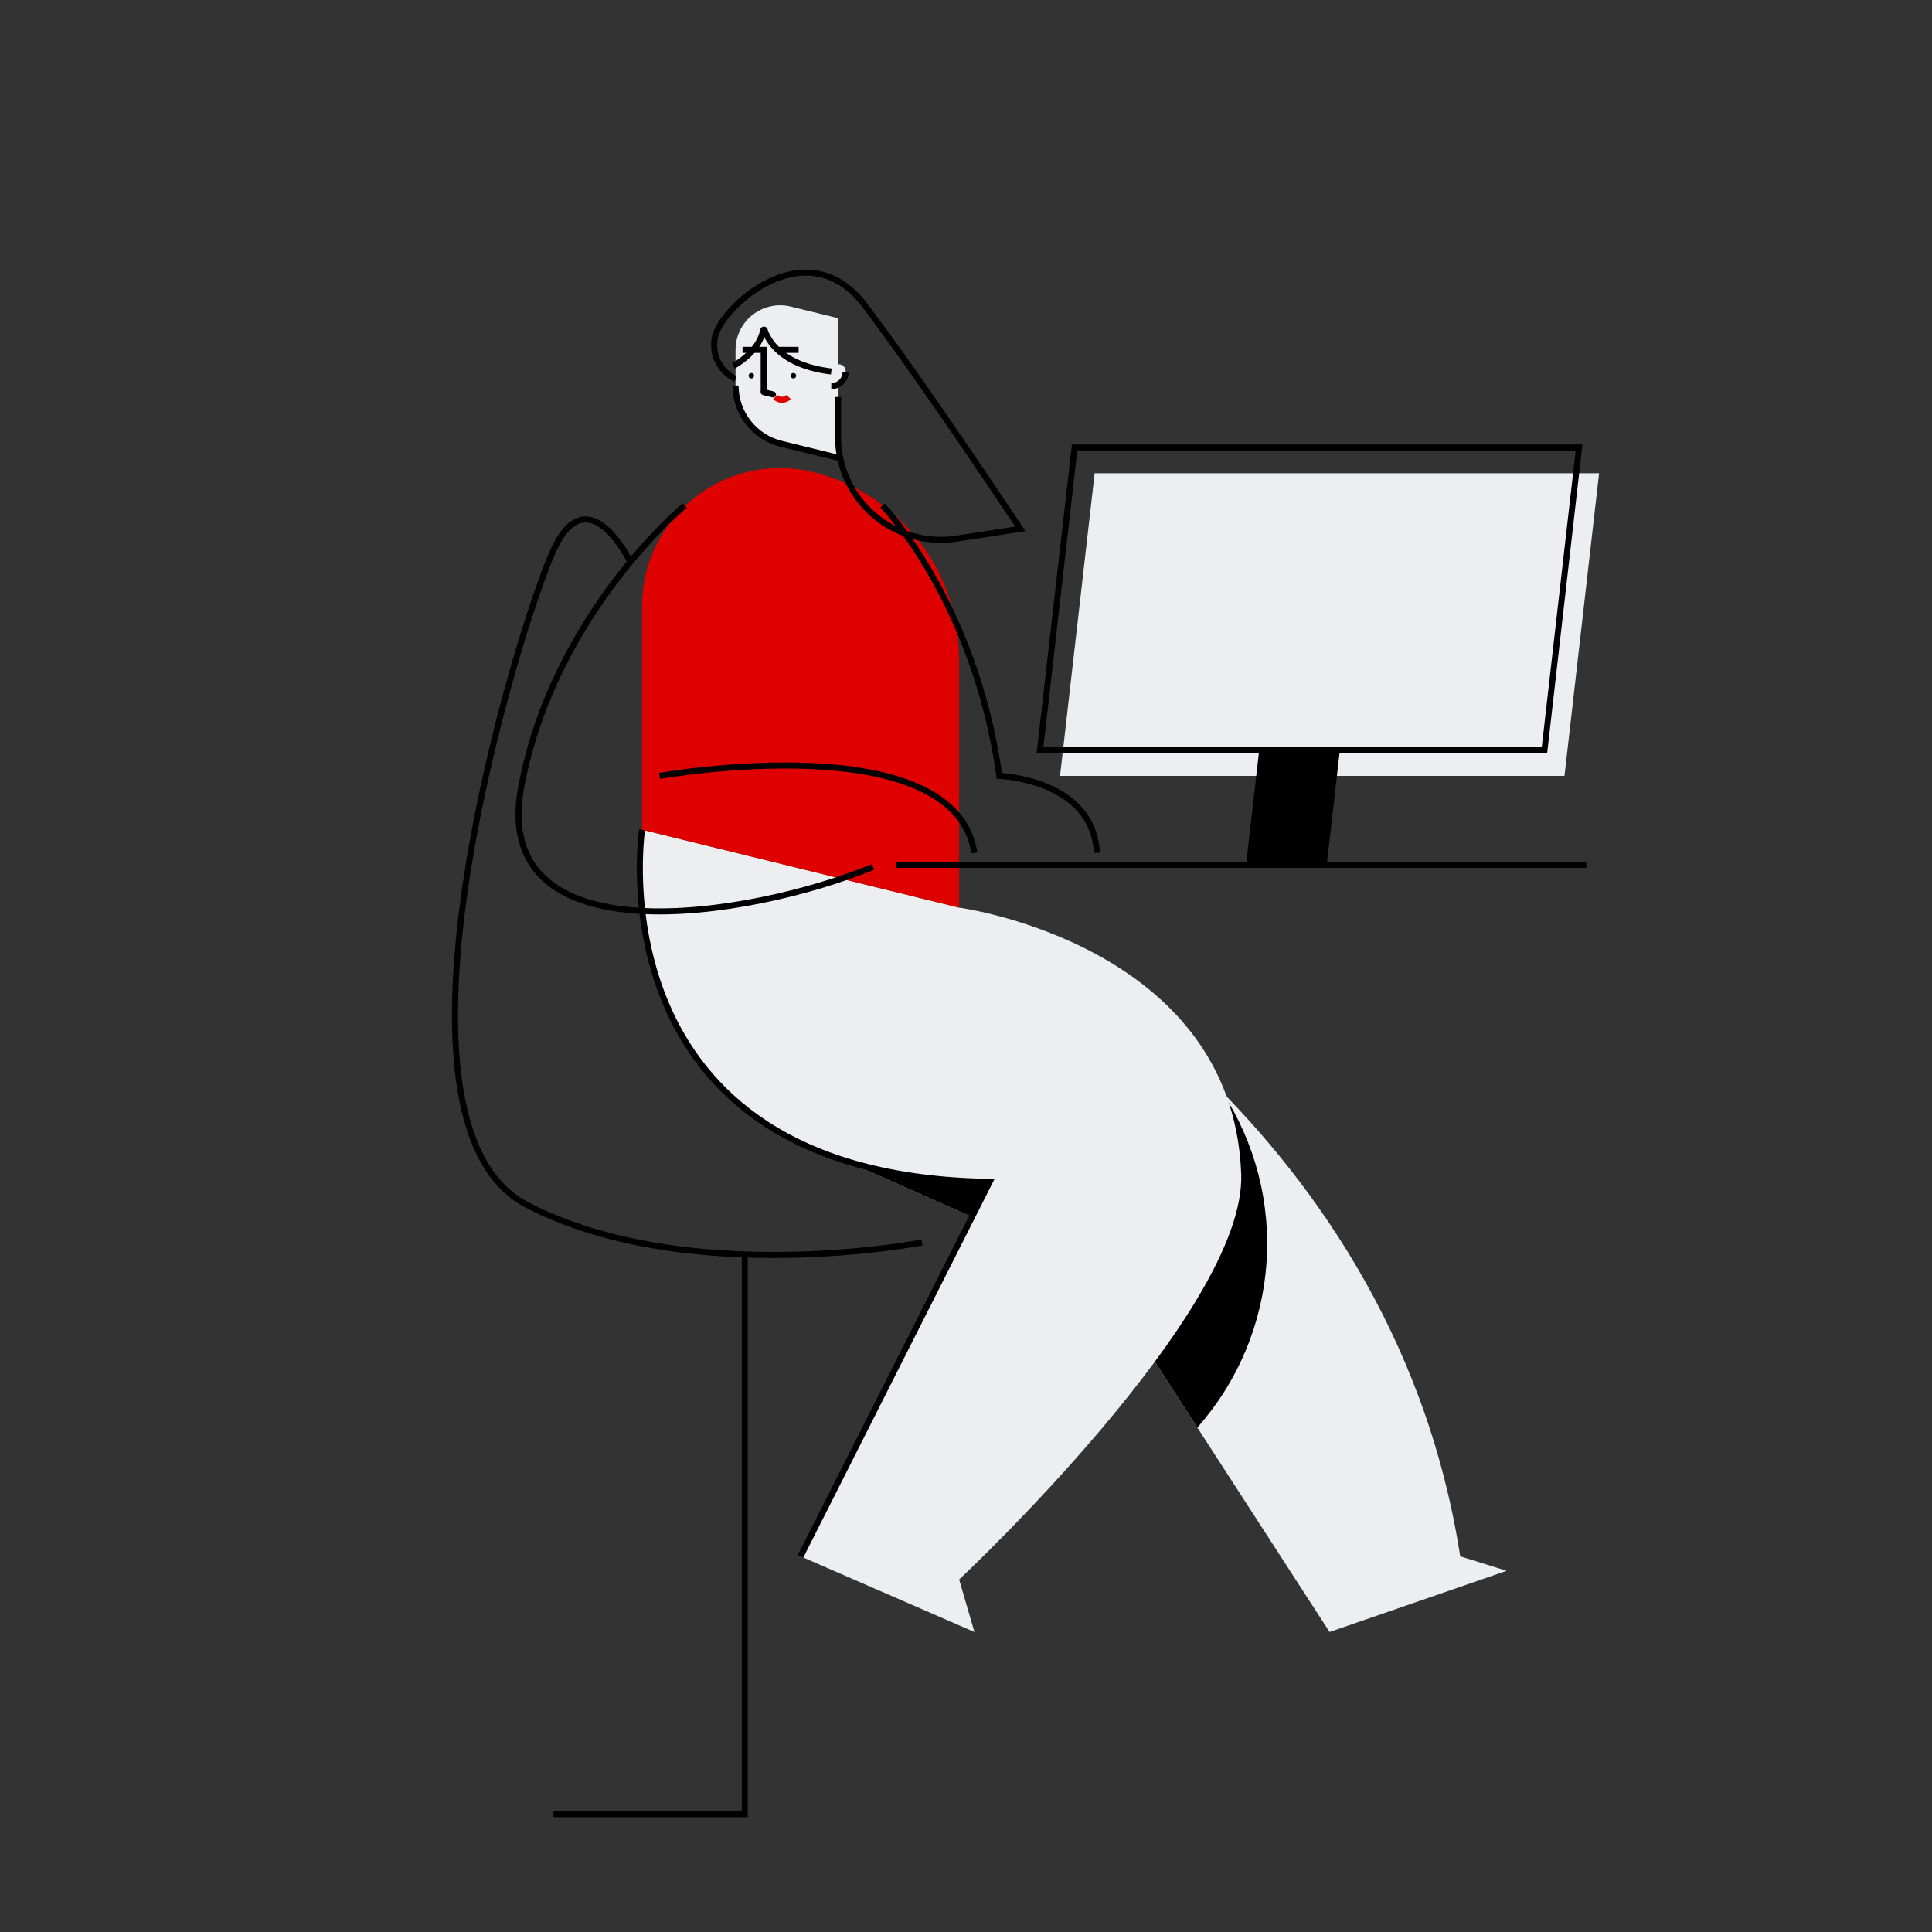 <svg width="320" height="320" viewBox="0 0 320 320" fill="none" xmlns="http://www.w3.org/2000/svg">
<rect x="0" y="0" width="320" height="320" fill="#333333" stroke="none"/>
<path d="M241.856 257.776C230.336 183.382 162.88 151.107 162.88 151.107L134.784 165.622C133.795 165.622 140.051 192.272 140.051 192.272L181.667 210.707L220.218 270.31L249.536 260.176L241.856 257.776Z" fill="#EDEEEF"/>
<path d="M184.019 164.618C176.205 160.826 167.477 159.324 158.846 160.287C150.214 161.25 142.031 164.637 135.245 170.058C136.621 177.632 140.061 192.282 140.061 192.282L181.677 210.717L198.317 236.448C204.998 228.909 209.018 219.384 209.758 209.338C210.497 199.292 207.915 189.281 202.41 180.845C196.683 174.994 190.537 169.571 184.019 164.618Z" fill="black"/>
<path d="M205.581 194.47C204.227 156.422 158.861 150.333 158.861 150.333L106.346 137.427C106.346 137.427 97.686 194.79 163.923 195.75L132.598 257.776L161.398 270.31L158.864 261.616C158.864 261.616 206.4 217.19 205.581 194.47Z" fill="#EDEEEF"/>
<path d="M106.346 137.427C106.346 137.427 97.686 194.79 163.923 195.75L132.598 257.776" stroke="black" stroke-miterlimit="10"/>
<path d="M106.346 100.358V137.427L158.854 150.333V109.053C158.854 101.94 156.469 95.032 152.081 89.434C147.692 83.836 141.554 79.871 134.646 78.173C131.282 77.347 127.774 77.296 124.387 78.025C121 78.755 117.824 80.244 115.098 82.382C112.371 84.519 110.167 87.249 108.65 90.364C107.134 93.478 106.346 96.897 106.346 100.362V100.358Z" fill="#DF0000"/>
<path d="M121.83 57.949V63.862C121.828 66.085 122.573 68.243 123.944 69.992C125.315 71.741 127.233 72.979 129.392 73.507L138.806 75.821V52.698L130.979 50.778C129.891 50.511 128.757 50.495 127.663 50.731C126.568 50.967 125.541 51.448 124.66 52.139C123.778 52.831 123.066 53.713 122.576 54.72C122.085 55.727 121.831 56.832 121.83 57.952V57.949Z" fill="#EDEEEF"/>
<path d="M121.83 63.862C121.828 66.085 122.573 68.243 123.944 69.992C125.315 71.741 127.233 72.979 129.392 73.507L138.806 75.821" stroke="black" stroke-miterlimit="10"/>
<path d="M131.421 62.688C131.672 62.688 131.875 62.484 131.875 62.234C131.875 61.983 131.672 61.779 131.421 61.779C131.17 61.779 130.966 61.983 130.966 62.234C130.966 62.484 131.17 62.688 131.421 62.688Z" fill="black"/>
<path d="M124.448 62.688C124.699 62.688 124.902 62.484 124.902 62.234C124.902 61.983 124.699 61.779 124.448 61.779C124.197 61.779 123.994 61.983 123.994 62.234C123.994 62.484 124.197 62.688 124.448 62.688Z" fill="black"/>
<path d="M126.493 64.941V57.949H122.989" stroke="black" stroke-miterlimit="10"/>
<path d="M132.275 57.949H128.771" stroke="black" stroke-miterlimit="10"/>
<path d="M137.686 61.533V63.962C138.316 63.962 138.92 63.711 139.365 63.266C139.811 62.821 140.061 62.217 140.061 61.587C140.061 61.514 140.061 61.443 140.061 61.373C139.917 59.898 137.686 60.051 137.686 61.533Z" fill="#EDEEEF"/>
<path d="M137.686 63.962C138.316 63.962 138.92 63.711 139.365 63.266C139.811 62.821 140.061 62.217 140.061 61.587" stroke="black" stroke-miterlimit="10"/>
<path d="M128.41 65.76C128.705 66.053 129.104 66.218 129.52 66.218C129.936 66.218 130.335 66.053 130.63 65.76" stroke="#DF0000" stroke-miterlimit="10"/>
<path d="M126.493 64.947L128.026 65.325" stroke="black" stroke-miterlimit="10" stroke-linecap="round"/>
<path d="M121.472 60.602C121.472 60.602 125.693 58.403 126.406 54.688C126.41 54.66 126.424 54.634 126.444 54.614C126.465 54.594 126.492 54.583 126.52 54.58C126.549 54.578 126.577 54.586 126.601 54.602C126.624 54.618 126.641 54.642 126.65 54.669C127.168 56.269 129.312 60.518 137.686 61.533" stroke="black" stroke-miterlimit="10"/>
<path d="M121.83 62.774C121.83 62.774 117.632 60.922 118.378 56.016C119.123 51.11 133.523 37.741 143.232 50.56C152.941 63.379 168.992 87.594 168.992 87.594L158.4 89.219C155.976 89.591 153.501 89.434 151.144 88.76C148.786 88.086 146.603 86.91 144.742 85.314C142.881 83.717 141.388 81.737 140.364 79.509C139.34 77.281 138.81 74.858 138.81 72.406V65.76" stroke="black" stroke-miterlimit="10"/>
<path d="M259.126 128.515H175.574L181.309 78.39H264.858L259.126 128.515Z" fill="#EDEEEF"/>
<path d="M255.811 124.24H172.259L177.99 74.115H261.542L255.811 124.24Z" stroke="black" stroke-miterlimit="10"/>
<path d="M219.75 143.242L221.923 124.24H208.56L206.387 143.242H219.75Z" fill="black"/>
<path d="M148.413 143.242H262.749" stroke="black" stroke-miterlimit="10"/>
<path d="M113.434 83.715C113.434 83.715 91.789 101.491 86.349 130.221C80.909 158.95 124.045 152.045 144.589 143.59" stroke="black" stroke-miterlimit="10"/>
<path d="M109.229 128.515C109.229 128.515 158.029 119.875 161.389 141.258" stroke="black" stroke-miterlimit="10"/>
<path d="M146.17 83.715C146.17 83.715 161.485 99.52 165.523 128.515C165.523 128.515 181.056 129.05 181.677 141.258" stroke="black" stroke-miterlimit="10"/>
<path d="M104.4 93.082C104.4 93.082 97.437 78.63 91.677 91.11C85.917 103.59 60.749 185.83 87.309 199.59C113.869 213.35 152.707 205.792 152.707 205.792" stroke="black" stroke-miterlimit="10"/>
<path d="M123.357 207.862V300.48H91.677" stroke="black" stroke-miterlimit="10"/>
</svg>

